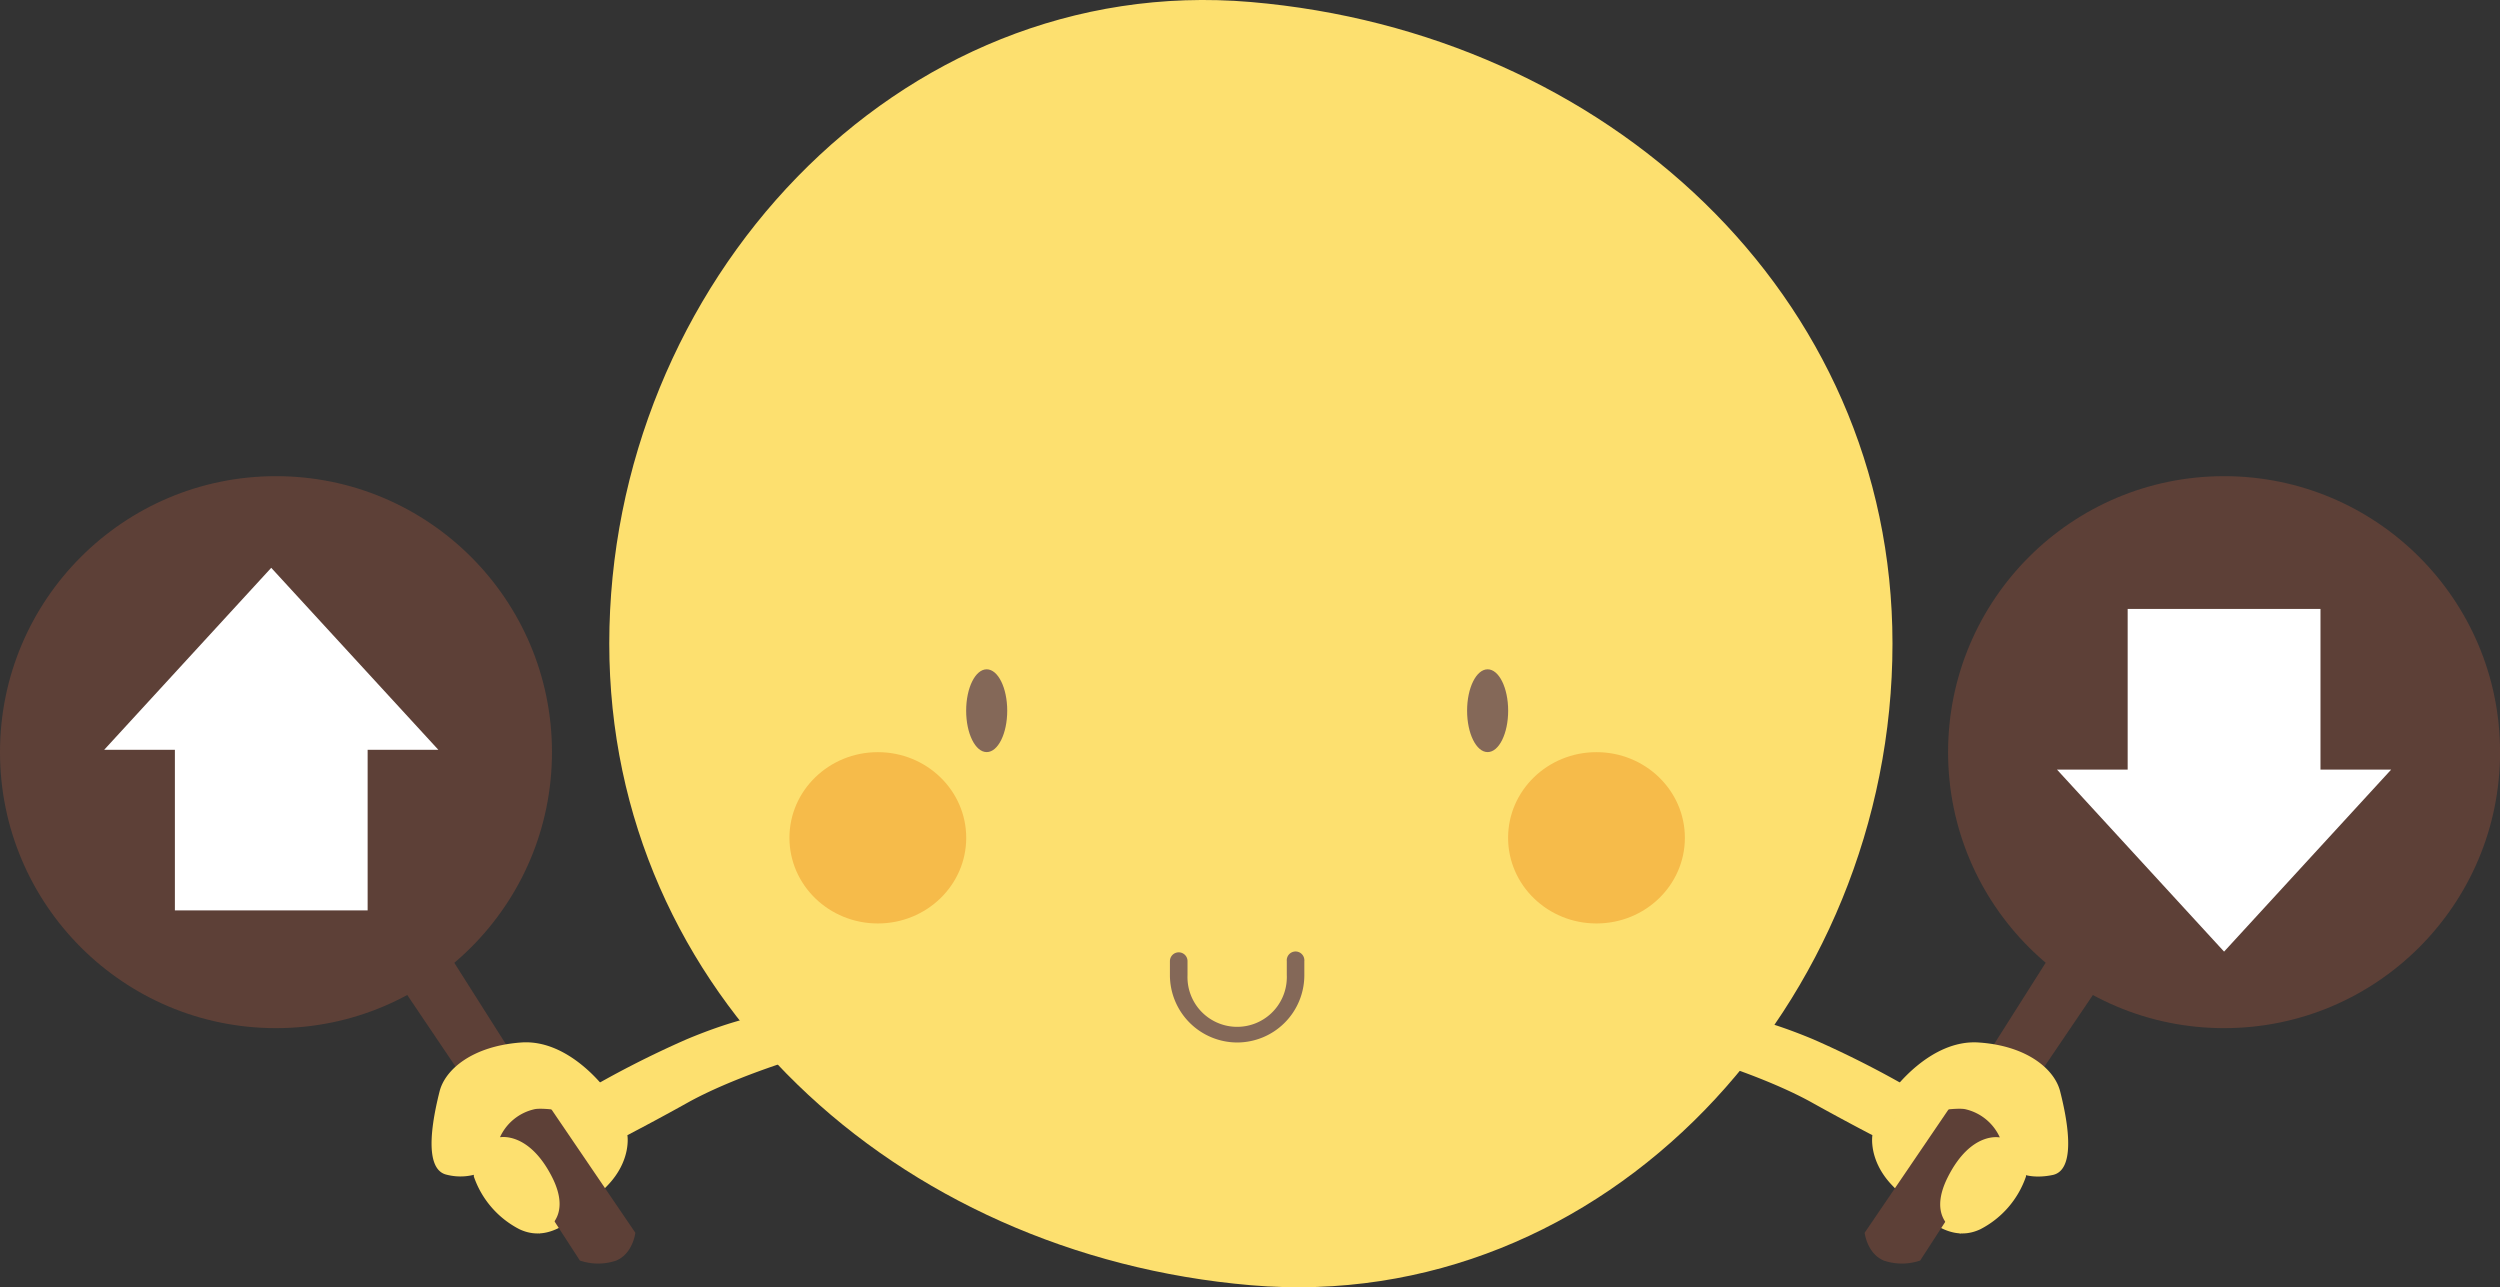 <svg xmlns="http://www.w3.org/2000/svg" viewBox="0 0 383.53 197.48"><rect x="0" y="0" width="383.53" height="197.48" fill="#333333" stroke="none"/><defs><style>.cls-1{fill:#fde06f;}.cls-2{fill:#846858;}.cls-3{fill:#f6bb4a;}.cls-4{fill:#5d4037;}.cls-5{fill:#fff;}</style></defs><g id="sun"><path class="cls-1" d="M298.43,98.74c0,55-44.07,103.08-98.43,98.43s-98.43-44.74-98.43-98.43c0-55,44.07-103.08,98.43-98.43S298.43,45.05,298.43,98.74Z" transform="translate(-8.1 0)"/><ellipse class="cls-2" cx="228.22" cy="109.03" rx="3.15" ry="6.35"/><ellipse class="cls-2" cx="151.37" cy="109.03" rx="3.15" ry="6.35"/><path class="cls-2" d="M197.89,159.93a10.34,10.34,0,0,1-10.31-10.32v-2.16a1.35,1.35,0,0,1,2.7,0v2.16a7.62,7.62,0,1,0,15.23.55,5,5,0,0,0,0-.55v-2.16a1.35,1.35,0,1,1,2.69-.23.89.89,0,0,1,0,.23v2.16A10.32,10.32,0,0,1,197.89,159.93Z" transform="translate(-8.1 0)"/><ellipse class="cls-3" cx="244.92" cy="128.53" rx="13.56" ry="13.14"/><ellipse class="cls-3" cx="134.67" cy="128.53" rx="13.56" ry="13.14"/></g><g id="Layer_2" data-name="Layer 2"><path class="cls-1" d="M304.69,168l-2.27.54.28-.66a151.34,151.34,0,0,0-16.37-8.41c-7.88-3.31-12.18-3.8-12.18-3.8l-4.75,6.72s10,3,16.84,6.85c3.45,1.92,6.71,3.66,9.11,4.91h0s-.68,3.86,3.08,7.75,8.18,9.18,13.48,6.68a14.32,14.32,0,0,0,7-8.09V170.19Z" transform="translate(-8.1 0)"/><path class="cls-4" d="M311.16,164.12l-17,25s.36,3.17,2.92,4.26a8.65,8.65,0,0,0,5.6,0l17.06-26.33s.7-.49-2.2-1.72A18.74,18.74,0,0,0,311.16,164.12Z" transform="translate(-8.1 0)"/><path class="cls-4" d="M313.5,161l10.4-16.41s3.5-4.72,5.72-3.61S333,147,333,147l-12.26,18.1s-.25-.63-3.31-3S313.5,161,313.5,161Z" transform="translate(-8.1 0)"/><path class="cls-1" d="M324.15,167.43c-.83-3.34-5-7-12.51-7.5s-13.21,7.5-13.21,7.5v4.17s9.32-1.95,11.27-1.41a7.68,7.68,0,0,1,5.2,4.31s-4.37-1-7.94,6,1.9,8.73,1.9,8.73l7.32-10.59c1.36,1.73,4,2.21,6.86,1.61C326.93,179.38,325,170.76,324.15,167.43Z" transform="translate(-8.1 0)"/><circle class="cls-4" cx="341.2" cy="115.39" r="42.34"/><path class="cls-1" d="M95,168l2.27.54-.27-.66a151.34,151.34,0,0,1,16.37-8.41c7.87-3.31,12.18-3.8,12.18-3.8l4.75,6.72s-10,3-16.85,6.85c-3.44,1.92-6.71,3.66-9.1,4.91h0s.68,3.86-3.08,7.75-8.18,9.18-13.48,6.68a14.31,14.31,0,0,1-7-8.09V170.19Z" transform="translate(-8.1 0)"/><path class="cls-4" d="M88.57,164.12l17,25s-.36,3.17-2.92,4.26a8.61,8.61,0,0,1-5.59,0L80,167.07s-.71-.49,2.2-1.72A18.7,18.7,0,0,1,88.57,164.12Z" transform="translate(-8.1 0)"/><path class="cls-4" d="M86.22,161l-10.4-16.41s-3.49-4.72-5.72-3.61S66.77,147,66.77,147L79,165.13s.25-.63,3.3-3S86.22,161,86.22,161Z" transform="translate(-8.1 0)"/><path class="cls-1" d="M90,170.19c1.94-.54,11.27,1.41,11.27,1.41v-4.17s-5.71-8.05-13.22-7.5-11.67,4.16-12.51,7.5-2.78,11.95,1.11,12.79a8.49,8.49,0,0,0,5.18-.32l9,9.3s5.48-1.81,1.91-8.73-7.94-6-7.94-6h0A7.66,7.66,0,0,1,90,170.19Z" transform="translate(-8.1 0)"/><circle class="cls-4" cx="42.34" cy="115.39" r="42.34"/><polygon class="cls-5" points="355.99 118.07 355.99 93.42 326.41 93.42 326.41 118.07 315.57 118.07 341.2 145.99 366.83 118.07 355.99 118.07"/><polygon class="cls-5" points="26.83 115.03 26.83 139.67 56.4 139.67 56.4 115.03 67.25 115.03 41.61 87.11 15.98 115.03 26.83 115.03"/></g></svg>